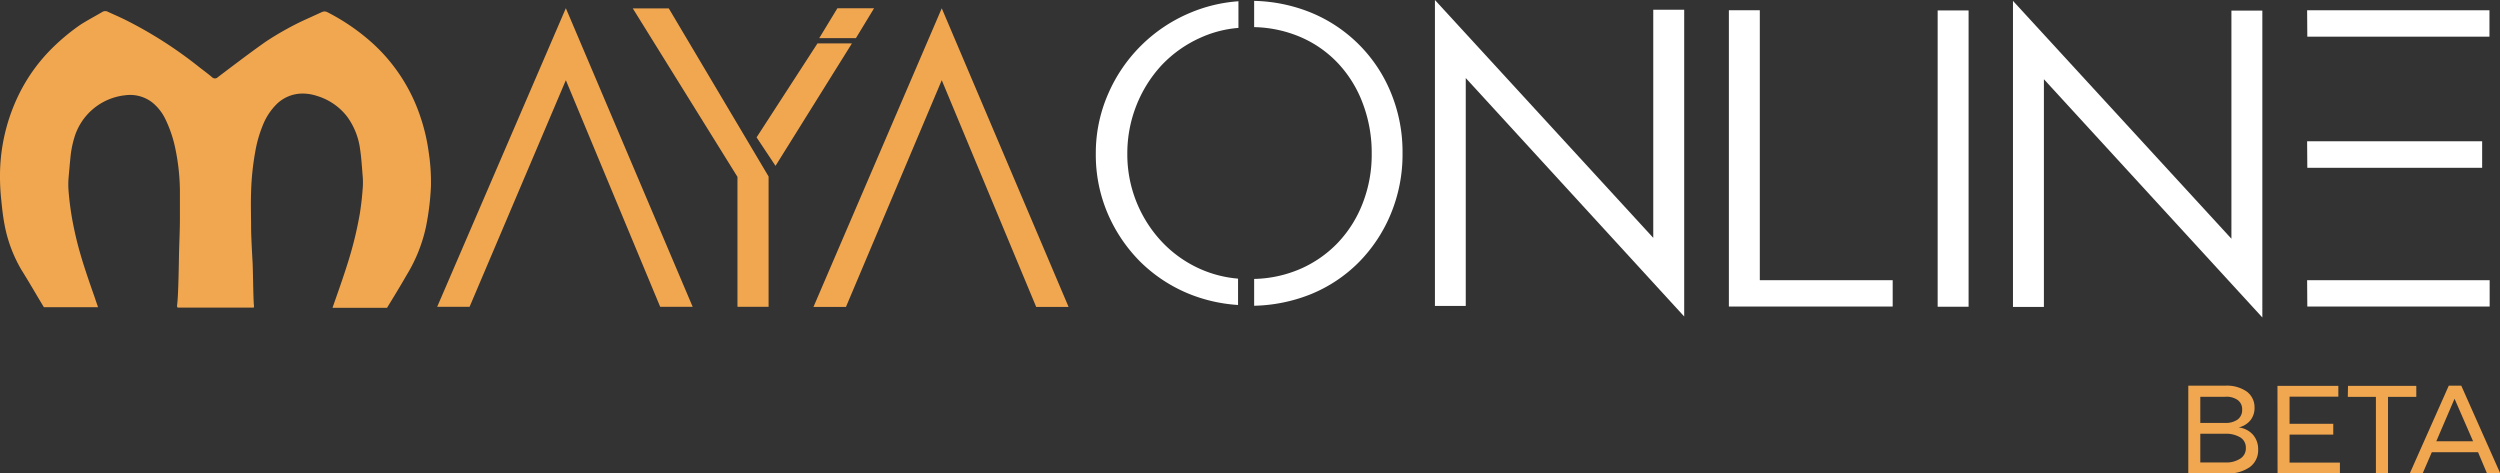 <svg id="Layer_1" data-name="Layer 1" xmlns="http://www.w3.org/2000/svg" viewBox="0 0 256.25 48.53"><rect x="0" y="0" width="256.25" height="48.53" fill="#333333" stroke="none"/><title>logo suffix</title><path d="M58,.84,71,31.45H67.67L58,8.22,48.13,31.45H44.81Z" fill="#f1a750"/><path d="M79.49,17l-1.94-2.92,6.24-9.63,3.53,0Zm-.71,1.09V31.45H75.59V18.13L64.86.86h3.69Z" fill="#f1a750"/><path d="M96.53.85l13,30.61h-3.32L96.53,8.22,86.71,31.46H83.38Z" fill="#f1a750"/><polygon points="85.83 0.85 83.97 3.91 87.73 3.91 89.59 0.85 85.83 0.85" fill="#f1a750"/><path d="M43.94,15.59A19.21,19.21,0,0,0,43.1,12a17.76,17.76,0,0,0-4.87-7.53,21.62,21.62,0,0,0-4.69-3.23.63.63,0,0,0-.55,0l-2,.91a31.67,31.67,0,0,0-3.72,2.1C26,5.14,24.7,6.12,23.41,7.09l-1.07.81a.42.42,0,0,1-.62,0c-.45-.38-.93-.73-1.39-1.09A42.91,42.91,0,0,0,12.78,2c-.56-.27-1.12-.52-1.68-.77a.58.58,0,0,0-.62,0l-.29.17c-.66.38-1.34.74-2,1.17A21.55,21.55,0,0,0,5,5.29,17.59,17.59,0,0,0,2,9.55a19,19,0,0,0-2,8.32,22.42,22.42,0,0,0,.14,2.72c.08.82.17,1.64.33,2.46a14.3,14.3,0,0,0,1.72,4.6C3,28.94,3.72,30.21,4.5,31.49h5.55c-.11-.33-.23-.66-.34-1-.66-1.88-1.32-3.76-1.81-5.7-.27-1.1-.5-2.2-.66-3.32-.1-.68-.17-1.36-.22-2a8.69,8.69,0,0,1,0-1.14c.06-.69.12-1.39.19-2.08a10.46,10.46,0,0,1,.39-2.08,6.12,6.12,0,0,1,5.27-4.41,3.71,3.71,0,0,1,2.76.76,5,5,0,0,1,1.35,1.75,12.88,12.88,0,0,1,1,3,22,22,0,0,1,.46,4.2c0,1,0,2,0,3s-.05,2.07-.08,3.11-.06,4.68-.21,5.7c0,.24,0,.25.21.25h7.57c.07,0,.11,0,.1-.11a.34.34,0,0,0,0-.1c-.07-.59-.1-3.81-.14-4.41-.06-1.09-.12-2.18-.15-3.26,0-1.37-.05-2.74,0-4.1a27.14,27.14,0,0,1,.41-3.92,12.77,12.77,0,0,1,.76-2.72,6.34,6.34,0,0,1,1.46-2.25,3.79,3.79,0,0,1,2.61-1.07,4.63,4.63,0,0,1,1.53.25,6.12,6.12,0,0,1,3.06,2.1,7.21,7.21,0,0,1,1.34,3.36c.14.93.19,1.87.27,2.81a7.51,7.51,0,0,1,0,1.16q-.09,1.32-.3,2.64a38.08,38.08,0,0,1-1.2,4.93c-.49,1.58-1.05,3.14-1.6,4.71h5.59c.68-1.11,1.36-2.22,2-3.34a15.85,15.85,0,0,0,2-5,26.75,26.75,0,0,0,.5-4.08A20,20,0,0,0,43.94,15.59Z" fill="#f1a750"/><path d="M126.94,2.86a11.63,11.63,0,0,0-3.88,1,12.49,12.49,0,0,0-4,2.83,13.19,13.19,0,0,0-2.58,4.12,13.34,13.34,0,0,0-.93,4.94,13.07,13.07,0,0,0,3.51,9A12.25,12.25,0,0,0,123,27.56a12,12,0,0,0,3.9,1v2.7a16.09,16.09,0,0,1-5-1.13,15.41,15.41,0,0,1-5-3.28,15.81,15.81,0,0,1-3.35-4.94,15.27,15.27,0,0,1-1.23-6.14,15.11,15.11,0,0,1,1.25-6.11A15.79,15.79,0,0,1,122,1.31,15.48,15.48,0,0,1,126.94.13Zm1.61,25.73a12.56,12.56,0,0,0,4.67-1,11.87,11.87,0,0,0,3.94-2.74,12.27,12.27,0,0,0,2.54-4.08,13.67,13.67,0,0,0,.9-5,14.25,14.25,0,0,0-.9-5.13,12.26,12.26,0,0,0-2.52-4.12,11.54,11.54,0,0,0-3.92-2.74,12.77,12.77,0,0,0-4.71-1V.09a16.4,16.4,0,0,1,5.77,1.18,15,15,0,0,1,8.26,8.26,15.91,15.91,0,0,1,1.18,6.16,15.9,15.9,0,0,1-1.2,6.23,15.43,15.43,0,0,1-3.32,5,14.82,14.82,0,0,1-4.94,3.26,16.6,16.6,0,0,1-5.75,1.16Z" fill="#fff"/><path d="M147.08,0l22.38,24.38V1h3.17V32.44L150.24,8V31.36h-3.16Z" fill="#fff"/><path d="M177.21,1.05h3.17V28.72H194v2.7H177.21Z" fill="#fff"/><path d="M198.61,1.07h3.17V31.44h-3.17Z" fill="#fff"/><path d="M206.33.09l22.39,24.38V1.09h3.17V32.54L209.5,8.12V31.46h-3.17Z" fill="#fff"/><path d="M236.48,28.72h18.71v2.7H236.5Zm0-27.67h18.69V3.76H236.5Zm0,13.43h17.94V17.2H236.5Z" fill="#fff"/><path d="M230.3,40.14a2,2,0,0,1,.79,1.65,2,2,0,0,1-.44,1.31,2.15,2.15,0,0,1-1.19.71,2.32,2.32,0,0,1,1.47.75,2.25,2.25,0,0,1,.53,1.52,2.13,2.13,0,0,1-.86,1.8,3.89,3.89,0,0,1-2.4.65h-3.9v-9h3.84A3.57,3.57,0,0,1,230.3,40.14ZM229.36,43a1.19,1.19,0,0,0,.46-1,1.15,1.15,0,0,0-.46-1,2,2,0,0,0-1.29-.33h-2.54v2.68h2.54A2.09,2.09,0,0,0,229.36,43Zm.28,4a1.23,1.23,0,0,0,.56-1.09,1.21,1.21,0,0,0-.56-1.07,2.82,2.82,0,0,0-1.57-.38h-2.54V47.4h2.54A2.59,2.59,0,0,0,229.64,47Z" fill="#f1a750"/><path d="M233.44,39.55h6.24v1.11h-5v2.78h4.48v1.11h-4.48v2.87h5.16v1.11h-6.39Z" fill="#f1a750"/><path d="M240.67,39.55h7v1.13h-2.9v7.85h-1.24V40.68h-2.88Z" fill="#f1a750"/><path d="M254.92,48.53,254,46.35h-4.74l-.94,2.18H247l4-9h1.28l4,9Zm-5.2-3.3h3.77l-1.9-4.36Z" fill="#f1a750"/></svg>